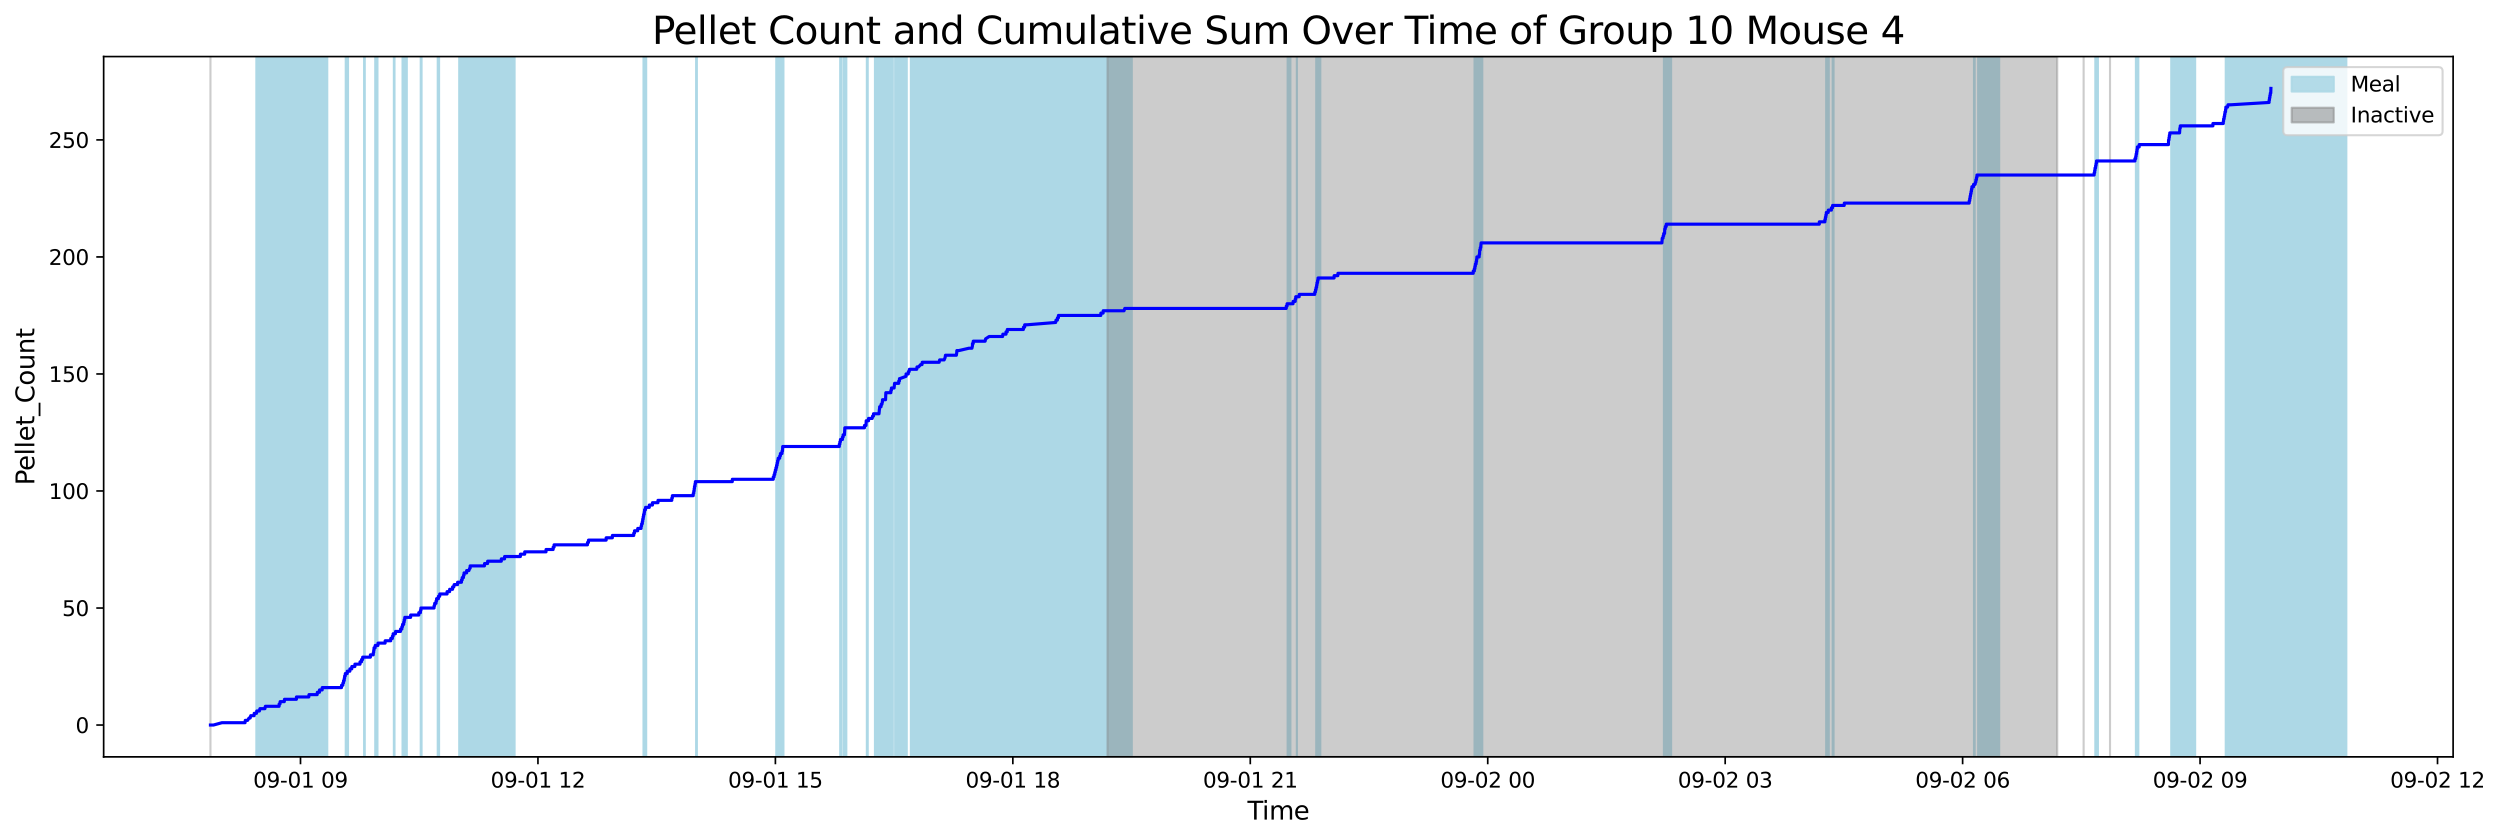 <?xml version="1.0" encoding="utf-8" standalone="no"?>
<!DOCTYPE svg PUBLIC "-//W3C//DTD SVG 1.1//EN"
  "http://www.w3.org/Graphics/SVG/1.1/DTD/svg11.dtd">
<svg xmlns:xlink="http://www.w3.org/1999/xlink" width="1187.507pt" height="399.009pt" viewBox="0 0 1187.507 399.009" xmlns="http://www.w3.org/2000/svg" version="1.1">
 <defs>
  <style type="text/css">*{stroke-linejoin: round; stroke-linecap: butt}</style>
 </defs>
 <g id="figure_1">
  <g id="patch_1">
   <path d="M 0 399.009 
L 1187.507 399.009 
L 1187.507 0 
L 0 0 
z
" style="fill: #ffffff"/>
  </g>
  <g id="axes_1">
   <g id="patch_2">
    <path d="M 49.235 359.517 
L 1165.235 359.517 
L 1165.235 26.877 
L 49.235 26.877 
z
" style="fill: #ffffff"/>
   </g>
   <g id="patch_3">
    <path d="M 142.581 359.517 
L 142.581 26.877 
L 121.847 26.877 
L 121.847 359.517 
z
" clip-path="url(#p98b58c2d63)" style="fill: #add8e6; stroke: #add8e6; stroke-linejoin: miter"/>
   </g>
   <g id="patch_4">
    <path d="M 155.448 359.517 
L 155.448 26.877 
L 121.929 26.877 
L 121.929 359.517 
z
" clip-path="url(#p98b58c2d63)" style="fill: #add8e6; stroke: #add8e6; stroke-linejoin: miter"/>
   </g>
   <g id="patch_5">
    <path d="M 138.164 359.517 
L 138.164 26.877 
L 133.895 26.877 
L 133.895 359.517 
z
" clip-path="url(#p98b58c2d63)" style="fill: #add8e6; stroke: #add8e6; stroke-linejoin: miter"/>
   </g>
   <g id="patch_6">
    <path d="M 154.879 359.517 
L 154.879 26.877 
L 153.739 26.877 
L 153.739 359.517 
z
" clip-path="url(#p98b58c2d63)" style="fill: #add8e6; stroke: #add8e6; stroke-linejoin: miter"/>
   </g>
   <g id="patch_7">
    <path d="M 164.347 359.517 
L 164.347 26.877 
L 164.224 26.877 
L 164.224 359.517 
z
" clip-path="url(#p98b58c2d63)" style="fill: #add8e6; stroke: #add8e6; stroke-linejoin: miter"/>
   </g>
   <g id="patch_8">
    <path d="M 165.016 359.517 
L 165.016 26.877 
L 165.306 26.877 
L 165.306 359.517 
z
" clip-path="url(#p98b58c2d63)" style="fill: #add8e6; stroke: #add8e6; stroke-linejoin: miter"/>
   </g>
   <g id="patch_9">
    <path d="M 172.944 359.517 
L 172.944 26.877 
L 173.262 26.877 
L 173.262 359.517 
z
" clip-path="url(#p98b58c2d63)" style="fill: #add8e6; stroke: #add8e6; stroke-linejoin: miter"/>
   </g>
   <g id="patch_10">
    <path d="M 179.292 359.517 
L 179.292 26.877 
L 178.241 26.877 
L 178.241 359.517 
z
" clip-path="url(#p98b58c2d63)" style="fill: #add8e6; stroke: #add8e6; stroke-linejoin: miter"/>
   </g>
   <g id="patch_11">
    <path d="M 187.084 359.517 
L 187.084 26.877 
L 187.391 26.877 
L 187.391 359.517 
z
" clip-path="url(#p98b58c2d63)" style="fill: #add8e6; stroke: #add8e6; stroke-linejoin: miter"/>
   </g>
   <g id="patch_12">
    <path d="M 192.317 359.517 
L 192.317 26.877 
L 191.203 26.877 
L 191.203 359.517 
z
" clip-path="url(#p98b58c2d63)" style="fill: #add8e6; stroke: #add8e6; stroke-linejoin: miter"/>
   </g>
   <g id="patch_13">
    <path d="M 192.615 359.517 
L 192.615 26.877 
L 193.233 26.877 
L 193.233 359.517 
z
" clip-path="url(#p98b58c2d63)" style="fill: #add8e6; stroke: #add8e6; stroke-linejoin: miter"/>
   </g>
   <g id="patch_14">
    <path d="M 199.848 359.517 
L 199.848 26.877 
L 200.239 26.877 
L 200.239 359.517 
z
" clip-path="url(#p98b58c2d63)" style="fill: #add8e6; stroke: #add8e6; stroke-linejoin: miter"/>
   </g>
   <g id="patch_15">
    <path d="M 208.558 359.517 
L 208.558 26.877 
L 207.925 26.877 
L 207.925 359.517 
z
" clip-path="url(#p98b58c2d63)" style="fill: #add8e6; stroke: #add8e6; stroke-linejoin: miter"/>
   </g>
   <g id="patch_16">
    <path d="M 226.119 359.517 
L 226.119 26.877 
L 218.13 26.877 
L 218.13 359.517 
z
" clip-path="url(#p98b58c2d63)" style="fill: #add8e6; stroke: #add8e6; stroke-linejoin: miter"/>
   </g>
   <g id="patch_17">
    <path d="M 220.119 359.517 
L 220.119 26.877 
L 220.177 26.877 
L 220.177 359.517 
z
" clip-path="url(#p98b58c2d63)" style="fill: #add8e6; stroke: #add8e6; stroke-linejoin: miter"/>
   </g>
   <g id="patch_18">
    <path d="M 221.192 359.517 
L 221.192 26.877 
L 221.006 26.877 
L 221.006 359.517 
z
" clip-path="url(#p98b58c2d63)" style="fill: #add8e6; stroke: #add8e6; stroke-linejoin: miter"/>
   </g>
   <g id="patch_19">
    <path d="M 244.429 359.517 
L 244.429 26.877 
L 223.974 26.877 
L 223.974 359.517 
z
" clip-path="url(#p98b58c2d63)" style="fill: #add8e6; stroke: #add8e6; stroke-linejoin: miter"/>
   </g>
   <g id="patch_20">
    <path d="M 305.664 359.517 
L 305.664 26.877 
L 306.936 26.877 
L 306.936 359.517 
z
" clip-path="url(#p98b58c2d63)" style="fill: #add8e6; stroke: #add8e6; stroke-linejoin: miter"/>
   </g>
   <g id="patch_21">
    <path d="M 331.012 359.517 
L 331.012 26.877 
L 330.655 26.877 
L 330.655 359.517 
z
" clip-path="url(#p98b58c2d63)" style="fill: #add8e6; stroke: #add8e6; stroke-linejoin: miter"/>
   </g>
   <g id="patch_22">
    <path d="M 368.735 359.517 
L 368.735 26.877 
L 370.285 26.877 
L 370.285 359.517 
z
" clip-path="url(#p98b58c2d63)" style="fill: #add8e6; stroke: #add8e6; stroke-linejoin: miter"/>
   </g>
   <g id="patch_23">
    <path d="M 371.797 359.517 
L 371.797 26.877 
L 371.006 26.877 
L 371.006 359.517 
z
" clip-path="url(#p98b58c2d63)" style="fill: #add8e6; stroke: #add8e6; stroke-linejoin: miter"/>
   </g>
   <g id="patch_24">
    <path d="M 371.839 359.517 
L 371.839 26.877 
L 372.135 26.877 
L 372.135 359.517 
z
" clip-path="url(#p98b58c2d63)" style="fill: #add8e6; stroke: #add8e6; stroke-linejoin: miter"/>
   </g>
   <g id="patch_25">
    <path d="M 399.102 359.517 
L 399.102 26.877 
L 399.72 26.877 
L 399.72 359.517 
z
" clip-path="url(#p98b58c2d63)" style="fill: #add8e6; stroke: #add8e6; stroke-linejoin: miter"/>
   </g>
   <g id="patch_26">
    <path d="M 402.001 359.517 
L 402.001 26.877 
L 400.763 26.877 
L 400.763 359.517 
z
" clip-path="url(#p98b58c2d63)" style="fill: #add8e6; stroke: #add8e6; stroke-linejoin: miter"/>
   </g>
   <g id="patch_27">
    <path d="M 401.755 359.517 
L 401.755 26.877 
L 401.629 26.877 
L 401.629 359.517 
z
" clip-path="url(#p98b58c2d63)" style="fill: #add8e6; stroke: #add8e6; stroke-linejoin: miter"/>
   </g>
   <g id="patch_28">
    <path d="M 412.173 359.517 
L 412.173 26.877 
L 411.755 26.877 
L 411.755 359.517 
z
" clip-path="url(#p98b58c2d63)" style="fill: #add8e6; stroke: #add8e6; stroke-linejoin: miter"/>
   </g>
   <g id="patch_29">
    <path d="M 424.078 359.517 
L 424.078 26.877 
L 415.605 26.877 
L 415.605 359.517 
z
" clip-path="url(#p98b58c2d63)" style="fill: #add8e6; stroke: #add8e6; stroke-linejoin: miter"/>
   </g>
   <g id="patch_30">
    <path d="M 423.009 359.517 
L 423.009 26.877 
L 419.402 26.877 
L 419.402 359.517 
z
" clip-path="url(#p98b58c2d63)" style="fill: #add8e6; stroke: #add8e6; stroke-linejoin: miter"/>
   </g>
   <g id="patch_31">
    <path d="M 422.426 359.517 
L 422.426 26.877 
L 421.311 26.877 
L 421.311 359.517 
z
" clip-path="url(#p98b58c2d63)" style="fill: #add8e6; stroke: #add8e6; stroke-linejoin: miter"/>
   </g>
   <g id="patch_32">
    <path d="M 422.234 359.517 
L 422.234 26.877 
L 421.927 26.877 
L 421.927 359.517 
z
" clip-path="url(#p98b58c2d63)" style="fill: #add8e6; stroke: #add8e6; stroke-linejoin: miter"/>
   </g>
   <g id="patch_33">
    <path d="M 427.55 359.517 
L 427.55 26.877 
L 425.279 26.877 
L 425.279 359.517 
z
" clip-path="url(#p98b58c2d63)" style="fill: #add8e6; stroke: #add8e6; stroke-linejoin: miter"/>
   </g>
   <g id="patch_34">
    <path d="M 430.71 359.517 
L 430.71 26.877 
L 425.346 26.877 
L 425.346 359.517 
z
" clip-path="url(#p98b58c2d63)" style="fill: #add8e6; stroke: #add8e6; stroke-linejoin: miter"/>
   </g>
   <g id="patch_35">
    <path d="M 429.492 359.517 
L 429.492 26.877 
L 427.863 26.877 
L 427.863 359.517 
z
" clip-path="url(#p98b58c2d63)" style="fill: #add8e6; stroke: #add8e6; stroke-linejoin: miter"/>
   </g>
   <g id="patch_36">
    <path d="M 467.274 359.517 
L 467.274 26.877 
L 432.669 26.877 
L 432.669 359.517 
z
" clip-path="url(#p98b58c2d63)" style="fill: #add8e6; stroke: #add8e6; stroke-linejoin: miter"/>
   </g>
   <g id="patch_37">
    <path d="M 474.459 359.517 
L 474.459 26.877 
L 443.86 26.877 
L 443.86 359.517 
z
" clip-path="url(#p98b58c2d63)" style="fill: #add8e6; stroke: #add8e6; stroke-linejoin: miter"/>
   </g>
   <g id="patch_38">
    <path d="M 486.051 359.517 
L 486.051 26.877 
L 457.631 26.877 
L 457.631 359.517 
z
" clip-path="url(#p98b58c2d63)" style="fill: #add8e6; stroke: #add8e6; stroke-linejoin: miter"/>
   </g>
   <g id="patch_39">
    <path d="M 499.011 359.517 
L 499.011 26.877 
L 462.309 26.877 
L 462.309 359.517 
z
" clip-path="url(#p98b58c2d63)" style="fill: #add8e6; stroke: #add8e6; stroke-linejoin: miter"/>
   </g>
   <g id="patch_40">
    <path d="M 507.011 359.517 
L 507.011 26.877 
L 478.208 26.877 
L 478.208 359.517 
z
" clip-path="url(#p98b58c2d63)" style="fill: #add8e6; stroke: #add8e6; stroke-linejoin: miter"/>
   </g>
   <g id="patch_41">
    <path d="M 487.302 359.517 
L 487.302 26.877 
L 487.494 26.877 
L 487.494 359.517 
z
" clip-path="url(#p98b58c2d63)" style="fill: #add8e6; stroke: #add8e6; stroke-linejoin: miter"/>
   </g>
   <g id="patch_42">
    <path d="M 537.599 359.517 
L 537.599 26.877 
L 503.028 26.877 
L 503.028 359.517 
z
" clip-path="url(#p98b58c2d63)" style="fill: #add8e6; stroke: #add8e6; stroke-linejoin: miter"/>
   </g>
   <g id="patch_43">
    <path d="M 612.939 359.517 
L 612.939 26.877 
L 611.634 26.877 
L 611.634 359.517 
z
" clip-path="url(#p98b58c2d63)" style="fill: #add8e6; stroke: #add8e6; stroke-linejoin: miter"/>
   </g>
   <g id="patch_44">
    <path d="M 616.009 359.517 
L 616.009 26.877 
L 616.018 26.877 
L 616.018 359.517 
z
" clip-path="url(#p98b58c2d63)" style="fill: #add8e6; stroke: #add8e6; stroke-linejoin: miter"/>
   </g>
   <g id="patch_45">
    <path d="M 625.853 359.517 
L 625.853 26.877 
L 625.218 26.877 
L 625.218 359.517 
z
" clip-path="url(#p98b58c2d63)" style="fill: #add8e6; stroke: #add8e6; stroke-linejoin: miter"/>
   </g>
   <g id="patch_46">
    <path d="M 627.148 359.517 
L 627.148 26.877 
L 626.457 26.877 
L 626.457 359.517 
z
" clip-path="url(#p98b58c2d63)" style="fill: #add8e6; stroke: #add8e6; stroke-linejoin: miter"/>
   </g>
   <g id="patch_47">
    <path d="M 700.412 359.517 
L 700.412 26.877 
L 702.135 26.877 
L 702.135 359.517 
z
" clip-path="url(#p98b58c2d63)" style="fill: #add8e6; stroke: #add8e6; stroke-linejoin: miter"/>
   </g>
   <g id="patch_48">
    <path d="M 703.033 359.517 
L 703.033 26.877 
L 704.086 26.877 
L 704.086 359.517 
z
" clip-path="url(#p98b58c2d63)" style="fill: #add8e6; stroke: #add8e6; stroke-linejoin: miter"/>
   </g>
   <g id="patch_49">
    <path d="M 792.04 359.517 
L 792.04 26.877 
L 790.367 26.877 
L 790.367 359.517 
z
" clip-path="url(#p98b58c2d63)" style="fill: #add8e6; stroke: #add8e6; stroke-linejoin: miter"/>
   </g>
   <g id="patch_50">
    <path d="M 793.241 359.517 
L 793.241 26.877 
L 790.732 26.877 
L 790.732 359.517 
z
" clip-path="url(#p98b58c2d63)" style="fill: #add8e6; stroke: #add8e6; stroke-linejoin: miter"/>
   </g>
   <g id="patch_51">
    <path d="M 793.782 359.517 
L 793.782 26.877 
L 791.373 26.877 
L 791.373 359.517 
z
" clip-path="url(#p98b58c2d63)" style="fill: #add8e6; stroke: #add8e6; stroke-linejoin: miter"/>
   </g>
   <g id="patch_52">
    <path d="M 792.416 359.517 
L 792.416 26.877 
L 792.121 26.877 
L 792.121 359.517 
z
" clip-path="url(#p98b58c2d63)" style="fill: #add8e6; stroke: #add8e6; stroke-linejoin: miter"/>
   </g>
   <g id="patch_53">
    <path d="M 867.442 359.517 
L 867.442 26.877 
L 867.774 26.877 
L 867.774 359.517 
z
" clip-path="url(#p98b58c2d63)" style="fill: #add8e6; stroke: #add8e6; stroke-linejoin: miter"/>
   </g>
   <g id="patch_54">
    <path d="M 868.666 359.517 
L 868.666 26.877 
L 867.933 26.877 
L 867.933 359.517 
z
" clip-path="url(#p98b58c2d63)" style="fill: #add8e6; stroke: #add8e6; stroke-linejoin: miter"/>
   </g>
   <g id="patch_55">
    <path d="M 870.534 359.517 
L 870.534 26.877 
L 870.947 26.877 
L 870.947 359.517 
z
" clip-path="url(#p98b58c2d63)" style="fill: #add8e6; stroke: #add8e6; stroke-linejoin: miter"/>
   </g>
   <g id="patch_56">
    <path d="M 937.976 359.517 
L 937.976 26.877 
L 937.65 26.877 
L 937.65 359.517 
z
" clip-path="url(#p98b58c2d63)" style="fill: #add8e6; stroke: #add8e6; stroke-linejoin: miter"/>
   </g>
   <g id="patch_57">
    <path d="M 949.612 359.517 
L 949.612 26.877 
L 939.631 26.877 
L 939.631 359.517 
z
" clip-path="url(#p98b58c2d63)" style="fill: #add8e6; stroke: #add8e6; stroke-linejoin: miter"/>
   </g>
   <g id="patch_58">
    <path d="M 995.287 359.517 
L 995.287 26.877 
L 995.707 26.877 
L 995.707 359.517 
z
" clip-path="url(#p98b58c2d63)" style="fill: #add8e6; stroke: #add8e6; stroke-linejoin: miter"/>
   </g>
   <g id="patch_59">
    <path d="M 996.513 359.517 
L 996.513 26.877 
L 996.26 26.877 
L 996.26 359.517 
z
" clip-path="url(#p98b58c2d63)" style="fill: #add8e6; stroke: #add8e6; stroke-linejoin: miter"/>
   </g>
   <g id="patch_60">
    <path d="M 1014.563 359.517 
L 1014.563 26.877 
L 1015.712 26.877 
L 1015.712 359.517 
z
" clip-path="url(#p98b58c2d63)" style="fill: #add8e6; stroke: #add8e6; stroke-linejoin: miter"/>
   </g>
   <g id="patch_61">
    <path d="M 1042.7 359.517 
L 1042.7 26.877 
L 1031.348 26.877 
L 1031.348 359.517 
z
" clip-path="url(#p98b58c2d63)" style="fill: #add8e6; stroke: #add8e6; stroke-linejoin: miter"/>
   </g>
   <g id="patch_62">
    <path d="M 1037.06 359.517 
L 1037.06 26.877 
L 1035.985 26.877 
L 1035.985 359.517 
z
" clip-path="url(#p98b58c2d63)" style="fill: #add8e6; stroke: #add8e6; stroke-linejoin: miter"/>
   </g>
   <g id="patch_63">
    <path d="M 1093.245 359.517 
L 1093.245 26.877 
L 1057.237 26.877 
L 1057.237 359.517 
z
" clip-path="url(#p98b58c2d63)" style="fill: #add8e6; stroke: #add8e6; stroke-linejoin: miter"/>
   </g>
   <g id="patch_64">
    <path d="M 1058.066 359.517 
L 1058.066 26.877 
L 1057.644 26.877 
L 1057.644 359.517 
z
" clip-path="url(#p98b58c2d63)" style="fill: #add8e6; stroke: #add8e6; stroke-linejoin: miter"/>
   </g>
   <g id="patch_65">
    <path d="M 1114.508 359.517 
L 1114.508 26.877 
L 1079.652 26.877 
L 1079.652 359.517 
z
" clip-path="url(#p98b58c2d63)" style="fill: #add8e6; stroke: #add8e6; stroke-linejoin: miter"/>
   </g>
   <g id="patch_66">
    <path d="M 99.962 26.877 
L 99.962 26.877 
L 99.962 359.517 
" clip-path="url(#p98b58c2d63)" style="fill: #808080; opacity: 0.4; stroke: #808080; stroke-linejoin: miter"/>
   </g>
   <g id="patch_67">
    <path d="M 526.049 359.517 
L 526.049 26.877 
L 977.199 26.877 
L 977.199 359.517 
z
" clip-path="url(#p98b58c2d63)" style="fill: #808080; opacity: 0.4; stroke: #808080; stroke-linejoin: miter"/>
   </g>
   <g id="patch_68">
    <path d="M 989.731 26.877 
L 989.731 26.877 
L 989.731 359.517 
" clip-path="url(#p98b58c2d63)" style="fill: #808080; opacity: 0.4; stroke: #808080; stroke-linejoin: miter"/>
   </g>
   <g id="patch_69">
    <path d="M 1002.263 26.877 
L 1002.263 26.877 
L 1002.263 359.517 
" clip-path="url(#p98b58c2d63)" style="fill: #808080; opacity: 0.4; stroke: #808080; stroke-linejoin: miter"/>
   </g>
   <g id="matplotlib.axis_1">
    <g id="xtick_1">
     <g id="line2d_1">
      <defs>
       <path id="m0fefca9e40" d="M 0 0 
L 0 3.5 
" style="stroke: #000000; stroke-width: 0.8"/>
      </defs>
      <g>
       <use xlink:href="#m0fefca9e40" x="142.738" y="359.517" style="stroke: #000000; stroke-width: 0.8"/>
      </g>
     </g>
     <g id="text_1">
      <!-- 09-01 09 -->
      <g transform="translate(120.258 374.116) scale(0.1 -0.1)">
       <defs>
        <path id="DejaVuSans-30" d="M 2034 4250 
Q 1547 4250 1301 3770 
Q 1056 3291 1056 2328 
Q 1056 1369 1301 889 
Q 1547 409 2034 409 
Q 2525 409 2770 889 
Q 3016 1369 3016 2328 
Q 3016 3291 2770 3770 
Q 2525 4250 2034 4250 
z
M 2034 4750 
Q 2819 4750 3233 4129 
Q 3647 3509 3647 2328 
Q 3647 1150 3233 529 
Q 2819 -91 2034 -91 
Q 1250 -91 836 529 
Q 422 1150 422 2328 
Q 422 3509 836 4129 
Q 1250 4750 2034 4750 
z
" transform="scale(0.016)"/>
        <path id="DejaVuSans-39" d="M 703 97 
L 703 672 
Q 941 559 1184 500 
Q 1428 441 1663 441 
Q 2288 441 2617 861 
Q 2947 1281 2994 2138 
Q 2813 1869 2534 1725 
Q 2256 1581 1919 1581 
Q 1219 1581 811 2004 
Q 403 2428 403 3163 
Q 403 3881 828 4315 
Q 1253 4750 1959 4750 
Q 2769 4750 3195 4129 
Q 3622 3509 3622 2328 
Q 3622 1225 3098 567 
Q 2575 -91 1691 -91 
Q 1453 -91 1209 -44 
Q 966 3 703 97 
z
M 1959 2075 
Q 2384 2075 2632 2365 
Q 2881 2656 2881 3163 
Q 2881 3666 2632 3958 
Q 2384 4250 1959 4250 
Q 1534 4250 1286 3958 
Q 1038 3666 1038 3163 
Q 1038 2656 1286 2365 
Q 1534 2075 1959 2075 
z
" transform="scale(0.016)"/>
        <path id="DejaVuSans-2d" d="M 313 2009 
L 1997 2009 
L 1997 1497 
L 313 1497 
L 313 2009 
z
" transform="scale(0.016)"/>
        <path id="DejaVuSans-31" d="M 794 531 
L 1825 531 
L 1825 4091 
L 703 3866 
L 703 4441 
L 1819 4666 
L 2450 4666 
L 2450 531 
L 3481 531 
L 3481 0 
L 794 0 
L 794 531 
z
" transform="scale(0.016)"/>
        <path id="DejaVuSans-20" transform="scale(0.016)"/>
       </defs>
       <use xlink:href="#DejaVuSans-30"/>
       <use xlink:href="#DejaVuSans-39" x="63.623"/>
       <use xlink:href="#DejaVuSans-2d" x="127.246"/>
       <use xlink:href="#DejaVuSans-30" x="163.33"/>
       <use xlink:href="#DejaVuSans-31" x="226.953"/>
       <use xlink:href="#DejaVuSans-20" x="290.576"/>
       <use xlink:href="#DejaVuSans-30" x="322.363"/>
       <use xlink:href="#DejaVuSans-39" x="385.986"/>
      </g>
     </g>
    </g>
    <g id="xtick_2">
     <g id="line2d_2">
      <g>
       <use xlink:href="#m0fefca9e40" x="255.526" y="359.517" style="stroke: #000000; stroke-width: 0.8"/>
      </g>
     </g>
     <g id="text_2">
      <!-- 09-01 12 -->
      <g transform="translate(233.045 374.116) scale(0.1 -0.1)">
       <defs>
        <path id="DejaVuSans-32" d="M 1228 531 
L 3431 531 
L 3431 0 
L 469 0 
L 469 531 
Q 828 903 1448 1529 
Q 2069 2156 2228 2338 
Q 2531 2678 2651 2914 
Q 2772 3150 2772 3378 
Q 2772 3750 2511 3984 
Q 2250 4219 1831 4219 
Q 1534 4219 1204 4116 
Q 875 4013 500 3803 
L 500 4441 
Q 881 4594 1212 4672 
Q 1544 4750 1819 4750 
Q 2544 4750 2975 4387 
Q 3406 4025 3406 3419 
Q 3406 3131 3298 2873 
Q 3191 2616 2906 2266 
Q 2828 2175 2409 1742 
Q 1991 1309 1228 531 
z
" transform="scale(0.016)"/>
       </defs>
       <use xlink:href="#DejaVuSans-30"/>
       <use xlink:href="#DejaVuSans-39" x="63.623"/>
       <use xlink:href="#DejaVuSans-2d" x="127.246"/>
       <use xlink:href="#DejaVuSans-30" x="163.33"/>
       <use xlink:href="#DejaVuSans-31" x="226.953"/>
       <use xlink:href="#DejaVuSans-20" x="290.576"/>
       <use xlink:href="#DejaVuSans-31" x="322.363"/>
       <use xlink:href="#DejaVuSans-32" x="385.986"/>
      </g>
     </g>
    </g>
    <g id="xtick_3">
     <g id="line2d_3">
      <g>
       <use xlink:href="#m0fefca9e40" x="368.313" y="359.517" style="stroke: #000000; stroke-width: 0.8"/>
      </g>
     </g>
     <g id="text_3">
      <!-- 09-01 15 -->
      <g transform="translate(345.833 374.116) scale(0.1 -0.1)">
       <defs>
        <path id="DejaVuSans-35" d="M 691 4666 
L 3169 4666 
L 3169 4134 
L 1269 4134 
L 1269 2991 
Q 1406 3038 1543 3061 
Q 1681 3084 1819 3084 
Q 2600 3084 3056 2656 
Q 3513 2228 3513 1497 
Q 3513 744 3044 326 
Q 2575 -91 1722 -91 
Q 1428 -91 1123 -41 
Q 819 9 494 109 
L 494 744 
Q 775 591 1075 516 
Q 1375 441 1709 441 
Q 2250 441 2565 725 
Q 2881 1009 2881 1497 
Q 2881 1984 2565 2268 
Q 2250 2553 1709 2553 
Q 1456 2553 1204 2497 
Q 953 2441 691 2322 
L 691 4666 
z
" transform="scale(0.016)"/>
       </defs>
       <use xlink:href="#DejaVuSans-30"/>
       <use xlink:href="#DejaVuSans-39" x="63.623"/>
       <use xlink:href="#DejaVuSans-2d" x="127.246"/>
       <use xlink:href="#DejaVuSans-30" x="163.33"/>
       <use xlink:href="#DejaVuSans-31" x="226.953"/>
       <use xlink:href="#DejaVuSans-20" x="290.576"/>
       <use xlink:href="#DejaVuSans-31" x="322.363"/>
       <use xlink:href="#DejaVuSans-35" x="385.986"/>
      </g>
     </g>
    </g>
    <g id="xtick_4">
     <g id="line2d_4">
      <g>
       <use xlink:href="#m0fefca9e40" x="481.101" y="359.517" style="stroke: #000000; stroke-width: 0.8"/>
      </g>
     </g>
     <g id="text_4">
      <!-- 09-01 18 -->
      <g transform="translate(458.62 374.116) scale(0.1 -0.1)">
       <defs>
        <path id="DejaVuSans-38" d="M 2034 2216 
Q 1584 2216 1326 1975 
Q 1069 1734 1069 1313 
Q 1069 891 1326 650 
Q 1584 409 2034 409 
Q 2484 409 2743 651 
Q 3003 894 3003 1313 
Q 3003 1734 2745 1975 
Q 2488 2216 2034 2216 
z
M 1403 2484 
Q 997 2584 770 2862 
Q 544 3141 544 3541 
Q 544 4100 942 4425 
Q 1341 4750 2034 4750 
Q 2731 4750 3128 4425 
Q 3525 4100 3525 3541 
Q 3525 3141 3298 2862 
Q 3072 2584 2669 2484 
Q 3125 2378 3379 2068 
Q 3634 1759 3634 1313 
Q 3634 634 3220 271 
Q 2806 -91 2034 -91 
Q 1263 -91 848 271 
Q 434 634 434 1313 
Q 434 1759 690 2068 
Q 947 2378 1403 2484 
z
M 1172 3481 
Q 1172 3119 1398 2916 
Q 1625 2713 2034 2713 
Q 2441 2713 2670 2916 
Q 2900 3119 2900 3481 
Q 2900 3844 2670 4047 
Q 2441 4250 2034 4250 
Q 1625 4250 1398 4047 
Q 1172 3844 1172 3481 
z
" transform="scale(0.016)"/>
       </defs>
       <use xlink:href="#DejaVuSans-30"/>
       <use xlink:href="#DejaVuSans-39" x="63.623"/>
       <use xlink:href="#DejaVuSans-2d" x="127.246"/>
       <use xlink:href="#DejaVuSans-30" x="163.33"/>
       <use xlink:href="#DejaVuSans-31" x="226.953"/>
       <use xlink:href="#DejaVuSans-20" x="290.576"/>
       <use xlink:href="#DejaVuSans-31" x="322.363"/>
       <use xlink:href="#DejaVuSans-38" x="385.986"/>
      </g>
     </g>
    </g>
    <g id="xtick_5">
     <g id="line2d_5">
      <g>
       <use xlink:href="#m0fefca9e40" x="593.888" y="359.517" style="stroke: #000000; stroke-width: 0.8"/>
      </g>
     </g>
     <g id="text_5">
      <!-- 09-01 21 -->
      <g transform="translate(571.408 374.116) scale(0.1 -0.1)">
       <use xlink:href="#DejaVuSans-30"/>
       <use xlink:href="#DejaVuSans-39" x="63.623"/>
       <use xlink:href="#DejaVuSans-2d" x="127.246"/>
       <use xlink:href="#DejaVuSans-30" x="163.33"/>
       <use xlink:href="#DejaVuSans-31" x="226.953"/>
       <use xlink:href="#DejaVuSans-20" x="290.576"/>
       <use xlink:href="#DejaVuSans-32" x="322.363"/>
       <use xlink:href="#DejaVuSans-31" x="385.986"/>
      </g>
     </g>
    </g>
    <g id="xtick_6">
     <g id="line2d_6">
      <g>
       <use xlink:href="#m0fefca9e40" x="706.676" y="359.517" style="stroke: #000000; stroke-width: 0.8"/>
      </g>
     </g>
     <g id="text_6">
      <!-- 09-02 00 -->
      <g transform="translate(684.196 374.116) scale(0.1 -0.1)">
       <use xlink:href="#DejaVuSans-30"/>
       <use xlink:href="#DejaVuSans-39" x="63.623"/>
       <use xlink:href="#DejaVuSans-2d" x="127.246"/>
       <use xlink:href="#DejaVuSans-30" x="163.33"/>
       <use xlink:href="#DejaVuSans-32" x="226.953"/>
       <use xlink:href="#DejaVuSans-20" x="290.576"/>
       <use xlink:href="#DejaVuSans-30" x="322.363"/>
       <use xlink:href="#DejaVuSans-30" x="385.986"/>
      </g>
     </g>
    </g>
    <g id="xtick_7">
     <g id="line2d_7">
      <g>
       <use xlink:href="#m0fefca9e40" x="819.464" y="359.517" style="stroke: #000000; stroke-width: 0.8"/>
      </g>
     </g>
     <g id="text_7">
      <!-- 09-02 03 -->
      <g transform="translate(796.983 374.116) scale(0.1 -0.1)">
       <defs>
        <path id="DejaVuSans-33" d="M 2597 2516 
Q 3050 2419 3304 2112 
Q 3559 1806 3559 1356 
Q 3559 666 3084 287 
Q 2609 -91 1734 -91 
Q 1441 -91 1130 -33 
Q 819 25 488 141 
L 488 750 
Q 750 597 1062 519 
Q 1375 441 1716 441 
Q 2309 441 2620 675 
Q 2931 909 2931 1356 
Q 2931 1769 2642 2001 
Q 2353 2234 1838 2234 
L 1294 2234 
L 1294 2753 
L 1863 2753 
Q 2328 2753 2575 2939 
Q 2822 3125 2822 3475 
Q 2822 3834 2567 4026 
Q 2313 4219 1838 4219 
Q 1578 4219 1281 4162 
Q 984 4106 628 3988 
L 628 4550 
Q 988 4650 1302 4700 
Q 1616 4750 1894 4750 
Q 2613 4750 3031 4423 
Q 3450 4097 3450 3541 
Q 3450 3153 3228 2886 
Q 3006 2619 2597 2516 
z
" transform="scale(0.016)"/>
       </defs>
       <use xlink:href="#DejaVuSans-30"/>
       <use xlink:href="#DejaVuSans-39" x="63.623"/>
       <use xlink:href="#DejaVuSans-2d" x="127.246"/>
       <use xlink:href="#DejaVuSans-30" x="163.33"/>
       <use xlink:href="#DejaVuSans-32" x="226.953"/>
       <use xlink:href="#DejaVuSans-20" x="290.576"/>
       <use xlink:href="#DejaVuSans-30" x="322.363"/>
       <use xlink:href="#DejaVuSans-33" x="385.986"/>
      </g>
     </g>
    </g>
    <g id="xtick_8">
     <g id="line2d_8">
      <g>
       <use xlink:href="#m0fefca9e40" x="932.251" y="359.517" style="stroke: #000000; stroke-width: 0.8"/>
      </g>
     </g>
     <g id="text_8">
      <!-- 09-02 06 -->
      <g transform="translate(909.771 374.116) scale(0.1 -0.1)">
       <defs>
        <path id="DejaVuSans-36" d="M 2113 2584 
Q 1688 2584 1439 2293 
Q 1191 2003 1191 1497 
Q 1191 994 1439 701 
Q 1688 409 2113 409 
Q 2538 409 2786 701 
Q 3034 994 3034 1497 
Q 3034 2003 2786 2293 
Q 2538 2584 2113 2584 
z
M 3366 4563 
L 3366 3988 
Q 3128 4100 2886 4159 
Q 2644 4219 2406 4219 
Q 1781 4219 1451 3797 
Q 1122 3375 1075 2522 
Q 1259 2794 1537 2939 
Q 1816 3084 2150 3084 
Q 2853 3084 3261 2657 
Q 3669 2231 3669 1497 
Q 3669 778 3244 343 
Q 2819 -91 2113 -91 
Q 1303 -91 875 529 
Q 447 1150 447 2328 
Q 447 3434 972 4092 
Q 1497 4750 2381 4750 
Q 2619 4750 2861 4703 
Q 3103 4656 3366 4563 
z
" transform="scale(0.016)"/>
       </defs>
       <use xlink:href="#DejaVuSans-30"/>
       <use xlink:href="#DejaVuSans-39" x="63.623"/>
       <use xlink:href="#DejaVuSans-2d" x="127.246"/>
       <use xlink:href="#DejaVuSans-30" x="163.33"/>
       <use xlink:href="#DejaVuSans-32" x="226.953"/>
       <use xlink:href="#DejaVuSans-20" x="290.576"/>
       <use xlink:href="#DejaVuSans-30" x="322.363"/>
       <use xlink:href="#DejaVuSans-36" x="385.986"/>
      </g>
     </g>
    </g>
    <g id="xtick_9">
     <g id="line2d_9">
      <g>
       <use xlink:href="#m0fefca9e40" x="1045.039" y="359.517" style="stroke: #000000; stroke-width: 0.8"/>
      </g>
     </g>
     <g id="text_9">
      <!-- 09-02 09 -->
      <g transform="translate(1022.558 374.116) scale(0.1 -0.1)">
       <use xlink:href="#DejaVuSans-30"/>
       <use xlink:href="#DejaVuSans-39" x="63.623"/>
       <use xlink:href="#DejaVuSans-2d" x="127.246"/>
       <use xlink:href="#DejaVuSans-30" x="163.33"/>
       <use xlink:href="#DejaVuSans-32" x="226.953"/>
       <use xlink:href="#DejaVuSans-20" x="290.576"/>
       <use xlink:href="#DejaVuSans-30" x="322.363"/>
       <use xlink:href="#DejaVuSans-39" x="385.986"/>
      </g>
     </g>
    </g>
    <g id="xtick_10">
     <g id="line2d_10">
      <g>
       <use xlink:href="#m0fefca9e40" x="1157.827" y="359.517" style="stroke: #000000; stroke-width: 0.8"/>
      </g>
     </g>
     <g id="text_10">
      <!-- 09-02 12 -->
      <g transform="translate(1135.346 374.116) scale(0.1 -0.1)">
       <use xlink:href="#DejaVuSans-30"/>
       <use xlink:href="#DejaVuSans-39" x="63.623"/>
       <use xlink:href="#DejaVuSans-2d" x="127.246"/>
       <use xlink:href="#DejaVuSans-30" x="163.33"/>
       <use xlink:href="#DejaVuSans-32" x="226.953"/>
       <use xlink:href="#DejaVuSans-20" x="290.576"/>
       <use xlink:href="#DejaVuSans-31" x="322.363"/>
       <use xlink:href="#DejaVuSans-32" x="385.986"/>
      </g>
     </g>
    </g>
    <g id="text_11">
     <!-- Time -->
     <g transform="translate(592.555 389.313) scale(0.12 -0.12)">
      <defs>
       <path id="DejaVuSans-54" d="M -19 4666 
L 3928 4666 
L 3928 4134 
L 2272 4134 
L 2272 0 
L 1638 0 
L 1638 4134 
L -19 4134 
L -19 4666 
z
" transform="scale(0.016)"/>
       <path id="DejaVuSans-69" d="M 603 3500 
L 1178 3500 
L 1178 0 
L 603 0 
L 603 3500 
z
M 603 4863 
L 1178 4863 
L 1178 4134 
L 603 4134 
L 603 4863 
z
" transform="scale(0.016)"/>
       <path id="DejaVuSans-6d" d="M 3328 2828 
Q 3544 3216 3844 3400 
Q 4144 3584 4550 3584 
Q 5097 3584 5394 3201 
Q 5691 2819 5691 2113 
L 5691 0 
L 5113 0 
L 5113 2094 
Q 5113 2597 4934 2840 
Q 4756 3084 4391 3084 
Q 3944 3084 3684 2787 
Q 3425 2491 3425 1978 
L 3425 0 
L 2847 0 
L 2847 2094 
Q 2847 2600 2669 2842 
Q 2491 3084 2119 3084 
Q 1678 3084 1418 2786 
Q 1159 2488 1159 1978 
L 1159 0 
L 581 0 
L 581 3500 
L 1159 3500 
L 1159 2956 
Q 1356 3278 1631 3431 
Q 1906 3584 2284 3584 
Q 2666 3584 2933 3390 
Q 3200 3197 3328 2828 
z
" transform="scale(0.016)"/>
       <path id="DejaVuSans-65" d="M 3597 1894 
L 3597 1613 
L 953 1613 
Q 991 1019 1311 708 
Q 1631 397 2203 397 
Q 2534 397 2845 478 
Q 3156 559 3463 722 
L 3463 178 
Q 3153 47 2828 -22 
Q 2503 -91 2169 -91 
Q 1331 -91 842 396 
Q 353 884 353 1716 
Q 353 2575 817 3079 
Q 1281 3584 2069 3584 
Q 2775 3584 3186 3129 
Q 3597 2675 3597 1894 
z
M 3022 2063 
Q 3016 2534 2758 2815 
Q 2500 3097 2075 3097 
Q 1594 3097 1305 2825 
Q 1016 2553 972 2059 
L 3022 2063 
z
" transform="scale(0.016)"/>
      </defs>
      <use xlink:href="#DejaVuSans-54"/>
      <use xlink:href="#DejaVuSans-69" x="57.959"/>
      <use xlink:href="#DejaVuSans-6d" x="85.742"/>
      <use xlink:href="#DejaVuSans-65" x="183.154"/>
     </g>
    </g>
   </g>
   <g id="matplotlib.axis_2">
    <g id="ytick_1">
     <g id="line2d_11">
      <defs>
       <path id="m4ce8e90ce3" d="M 0 0 
L -3.5 0 
" style="stroke: #000000; stroke-width: 0.8"/>
      </defs>
      <g>
       <use xlink:href="#m4ce8e90ce3" x="49.235" y="344.397" style="stroke: #000000; stroke-width: 0.8"/>
      </g>
     </g>
     <g id="text_12">
      <!-- 0 -->
      <g transform="translate(35.873 348.196) scale(0.1 -0.1)">
       <use xlink:href="#DejaVuSans-30"/>
      </g>
     </g>
    </g>
    <g id="ytick_2">
     <g id="line2d_12">
      <g>
       <use xlink:href="#m4ce8e90ce3" x="49.235" y="288.809" style="stroke: #000000; stroke-width: 0.8"/>
      </g>
     </g>
     <g id="text_13">
      <!-- 50 -->
      <g transform="translate(29.51 292.608) scale(0.1 -0.1)">
       <use xlink:href="#DejaVuSans-35"/>
       <use xlink:href="#DejaVuSans-30" x="63.623"/>
      </g>
     </g>
    </g>
    <g id="ytick_3">
     <g id="line2d_13">
      <g>
       <use xlink:href="#m4ce8e90ce3" x="49.235" y="233.221" style="stroke: #000000; stroke-width: 0.8"/>
      </g>
     </g>
     <g id="text_14">
      <!-- 100 -->
      <g transform="translate(23.148 237.02) scale(0.1 -0.1)">
       <use xlink:href="#DejaVuSans-31"/>
       <use xlink:href="#DejaVuSans-30" x="63.623"/>
       <use xlink:href="#DejaVuSans-30" x="127.246"/>
      </g>
     </g>
    </g>
    <g id="ytick_4">
     <g id="line2d_14">
      <g>
       <use xlink:href="#m4ce8e90ce3" x="49.235" y="177.632" style="stroke: #000000; stroke-width: 0.8"/>
      </g>
     </g>
     <g id="text_15">
      <!-- 150 -->
      <g transform="translate(23.148 181.432) scale(0.1 -0.1)">
       <use xlink:href="#DejaVuSans-31"/>
       <use xlink:href="#DejaVuSans-35" x="63.623"/>
       <use xlink:href="#DejaVuSans-30" x="127.246"/>
      </g>
     </g>
    </g>
    <g id="ytick_5">
     <g id="line2d_15">
      <g>
       <use xlink:href="#m4ce8e90ce3" x="49.235" y="122.044" style="stroke: #000000; stroke-width: 0.8"/>
      </g>
     </g>
     <g id="text_16">
      <!-- 200 -->
      <g transform="translate(23.148 125.843) scale(0.1 -0.1)">
       <use xlink:href="#DejaVuSans-32"/>
       <use xlink:href="#DejaVuSans-30" x="63.623"/>
       <use xlink:href="#DejaVuSans-30" x="127.246"/>
      </g>
     </g>
    </g>
    <g id="ytick_6">
     <g id="line2d_16">
      <g>
       <use xlink:href="#m4ce8e90ce3" x="49.235" y="66.456" style="stroke: #000000; stroke-width: 0.8"/>
      </g>
     </g>
     <g id="text_17">
      <!-- 250 -->
      <g transform="translate(23.148 70.255) scale(0.1 -0.1)">
       <use xlink:href="#DejaVuSans-32"/>
       <use xlink:href="#DejaVuSans-35" x="63.623"/>
       <use xlink:href="#DejaVuSans-30" x="127.246"/>
      </g>
     </g>
    </g>
    <g id="text_18">
     <!-- Pellet_Count -->
     <g transform="translate(16.318 230.485) rotate(-90) scale(0.12 -0.12)">
      <defs>
       <path id="DejaVuSans-50" d="M 1259 4147 
L 1259 2394 
L 2053 2394 
Q 2494 2394 2734 2622 
Q 2975 2850 2975 3272 
Q 2975 3691 2734 3919 
Q 2494 4147 2053 4147 
L 1259 4147 
z
M 628 4666 
L 2053 4666 
Q 2838 4666 3239 4311 
Q 3641 3956 3641 3272 
Q 3641 2581 3239 2228 
Q 2838 1875 2053 1875 
L 1259 1875 
L 1259 0 
L 628 0 
L 628 4666 
z
" transform="scale(0.016)"/>
       <path id="DejaVuSans-6c" d="M 603 4863 
L 1178 4863 
L 1178 0 
L 603 0 
L 603 4863 
z
" transform="scale(0.016)"/>
       <path id="DejaVuSans-74" d="M 1172 4494 
L 1172 3500 
L 2356 3500 
L 2356 3053 
L 1172 3053 
L 1172 1153 
Q 1172 725 1289 603 
Q 1406 481 1766 481 
L 2356 481 
L 2356 0 
L 1766 0 
Q 1100 0 847 248 
Q 594 497 594 1153 
L 594 3053 
L 172 3053 
L 172 3500 
L 594 3500 
L 594 4494 
L 1172 4494 
z
" transform="scale(0.016)"/>
       <path id="DejaVuSans-5f" d="M 3263 -1063 
L 3263 -1509 
L -63 -1509 
L -63 -1063 
L 3263 -1063 
z
" transform="scale(0.016)"/>
       <path id="DejaVuSans-43" d="M 4122 4306 
L 4122 3641 
Q 3803 3938 3442 4084 
Q 3081 4231 2675 4231 
Q 1875 4231 1450 3742 
Q 1025 3253 1025 2328 
Q 1025 1406 1450 917 
Q 1875 428 2675 428 
Q 3081 428 3442 575 
Q 3803 722 4122 1019 
L 4122 359 
Q 3791 134 3420 21 
Q 3050 -91 2638 -91 
Q 1578 -91 968 557 
Q 359 1206 359 2328 
Q 359 3453 968 4101 
Q 1578 4750 2638 4750 
Q 3056 4750 3426 4639 
Q 3797 4528 4122 4306 
z
" transform="scale(0.016)"/>
       <path id="DejaVuSans-6f" d="M 1959 3097 
Q 1497 3097 1228 2736 
Q 959 2375 959 1747 
Q 959 1119 1226 758 
Q 1494 397 1959 397 
Q 2419 397 2687 759 
Q 2956 1122 2956 1747 
Q 2956 2369 2687 2733 
Q 2419 3097 1959 3097 
z
M 1959 3584 
Q 2709 3584 3137 3096 
Q 3566 2609 3566 1747 
Q 3566 888 3137 398 
Q 2709 -91 1959 -91 
Q 1206 -91 779 398 
Q 353 888 353 1747 
Q 353 2609 779 3096 
Q 1206 3584 1959 3584 
z
" transform="scale(0.016)"/>
       <path id="DejaVuSans-75" d="M 544 1381 
L 544 3500 
L 1119 3500 
L 1119 1403 
Q 1119 906 1312 657 
Q 1506 409 1894 409 
Q 2359 409 2629 706 
Q 2900 1003 2900 1516 
L 2900 3500 
L 3475 3500 
L 3475 0 
L 2900 0 
L 2900 538 
Q 2691 219 2414 64 
Q 2138 -91 1772 -91 
Q 1169 -91 856 284 
Q 544 659 544 1381 
z
M 1991 3584 
L 1991 3584 
z
" transform="scale(0.016)"/>
       <path id="DejaVuSans-6e" d="M 3513 2113 
L 3513 0 
L 2938 0 
L 2938 2094 
Q 2938 2591 2744 2837 
Q 2550 3084 2163 3084 
Q 1697 3084 1428 2787 
Q 1159 2491 1159 1978 
L 1159 0 
L 581 0 
L 581 3500 
L 1159 3500 
L 1159 2956 
Q 1366 3272 1645 3428 
Q 1925 3584 2291 3584 
Q 2894 3584 3203 3211 
Q 3513 2838 3513 2113 
z
" transform="scale(0.016)"/>
      </defs>
      <use xlink:href="#DejaVuSans-50"/>
      <use xlink:href="#DejaVuSans-65" x="56.678"/>
      <use xlink:href="#DejaVuSans-6c" x="118.201"/>
      <use xlink:href="#DejaVuSans-6c" x="145.984"/>
      <use xlink:href="#DejaVuSans-65" x="173.768"/>
      <use xlink:href="#DejaVuSans-74" x="235.291"/>
      <use xlink:href="#DejaVuSans-5f" x="274.5"/>
      <use xlink:href="#DejaVuSans-43" x="324.5"/>
      <use xlink:href="#DejaVuSans-6f" x="394.324"/>
      <use xlink:href="#DejaVuSans-75" x="455.506"/>
      <use xlink:href="#DejaVuSans-6e" x="518.885"/>
      <use xlink:href="#DejaVuSans-74" x="582.264"/>
     </g>
    </g>
   </g>
   <g id="line2d_17">
    <path d="M 99.962 344.397 
L 101.383 344.397 
L 105.424 343.285 
L 116.4 343.285 
L 116.4 343.285 
L 116.515 342.174 
L 117.601 342.174 
L 117.601 342.174 
L 118.29 341.062 
L 118.833 341.062 
L 119.094 339.95 
L 120.713 339.95 
L 120.744 338.838 
L 121.841 338.838 
L 121.966 337.727 
L 123.219 337.727 
L 123.47 336.615 
L 125.841 336.615 
L 126.039 335.503 
L 132.566 335.503 
L 132.598 334.391 
L 133.005 334.391 
L 133.078 333.28 
L 135.041 333.28 
L 135.125 332.168 
L 140.796 332.168 
L 140.816 331.056 
L 146.675 331.056 
L 146.78 329.944 
L 150.664 329.944 
L 150.738 328.832 
L 151.74 328.832 
L 151.771 327.721 
L 153.035 327.721 
L 153.056 326.609 
L 162.215 326.609 
L 162.236 325.497 
L 162.841 325.497 
L 162.894 324.385 
L 163.176 324.385 
L 163.196 323.274 
L 163.52 323.274 
L 163.541 322.162 
L 163.687 322.162 
L 163.719 321.05 
L 164.011 321.05 
L 164.032 319.938 
L 164.94 319.938 
L 164.961 318.827 
L 166.173 318.827 
L 166.215 317.715 
L 167.092 317.715 
L 167.113 316.603 
L 168.564 316.603 
L 168.585 315.491 
L 170.998 315.491 
L 171.018 314.38 
L 171.708 314.38 
L 171.76 313.268 
L 172.251 313.268 
L 172.272 312.156 
L 175.927 312.156 
L 175.948 311.044 
L 177.295 311.044 
L 177.337 309.932 
L 177.483 309.932 
L 177.525 308.821 
L 177.65 308.821 
L 177.671 307.709 
L 178.193 307.709 
L 178.224 306.597 
L 179.519 306.597 
L 179.561 305.485 
L 182.913 305.485 
L 182.966 304.374 
L 185.597 304.374 
L 185.608 303.262 
L 186.381 303.262 
L 186.401 302.15 
L 186.725 302.15 
L 186.746 301.038 
L 187.822 301.038 
L 187.905 299.927 
L 190.234 299.927 
L 190.255 298.815 
L 190.882 298.815 
L 190.903 297.703 
L 191.184 297.703 
L 191.237 296.591 
L 191.748 296.591 
L 191.769 295.48 
L 191.989 295.48 
L 192.009 294.368 
L 192.25 294.368 
L 192.281 293.256 
L 195.038 293.256 
L 195.069 292.144 
L 198.913 292.144 
L 198.933 291.032 
L 199.696 291.032 
L 199.706 289.921 
L 199.915 289.921 
L 199.946 288.809 
L 206.181 288.809 
L 206.202 287.697 
L 206.453 287.697 
L 206.484 286.585 
L 207.111 286.585 
L 207.142 285.474 
L 207.382 285.474 
L 207.392 284.362 
L 208.238 284.362 
L 208.259 283.25 
L 208.844 283.25 
L 208.896 282.138 
L 212.353 282.138 
L 212.374 281.027 
L 213.575 281.027 
L 213.585 279.915 
L 214.964 279.915 
L 214.985 278.803 
L 215.559 278.803 
L 215.737 277.691 
L 217.345 277.691 
L 217.366 276.58 
L 219.183 276.58 
L 219.204 275.468 
L 219.548 275.468 
L 219.569 274.356 
L 220.144 274.356 
L 220.165 273.244 
L 220.415 273.244 
L 220.436 272.132 
L 221.637 272.132 
L 221.658 271.021 
L 222.734 271.021 
L 223.099 269.909 
L 223.319 269.909 
L 223.329 268.797 
L 230.107 268.797 
L 230.107 268.797 
L 230.159 267.685 
L 231.61 267.685 
L 231.631 266.574 
L 238.117 266.574 
L 238.138 265.462 
L 239.662 265.462 
L 239.683 264.35 
L 247.181 264.35 
L 247.192 263.238 
L 249.228 263.238 
L 249.249 262.127 
L 259.358 262.127 
L 259.379 261.015 
L 262.732 261.015 
L 262.752 259.903 
L 263.191 259.903 
L 263.201 258.791 
L 279.044 258.791 
L 279.065 257.68 
L 279.514 257.68 
L 279.535 256.568 
L 287.921 256.568 
L 287.931 255.456 
L 290.866 255.456 
L 290.887 254.344 
L 301.027 254.344 
L 301.038 253.232 
L 301.382 253.232 
L 301.403 252.121 
L 302.907 252.121 
L 302.928 251.009 
L 304.515 251.009 
L 304.536 249.897 
L 304.745 249.897 
L 304.787 248.785 
L 305.11 248.785 
L 305.121 247.674 
L 305.288 247.674 
L 305.298 246.562 
L 305.518 246.562 
L 305.528 245.45 
L 305.706 245.45 
L 305.727 244.338 
L 305.998 244.338 
L 306.019 243.227 
L 306.155 243.227 
L 306.176 242.115 
L 306.614 242.115 
L 306.635 241.003 
L 308.421 241.003 
L 308.431 239.891 
L 309.914 239.891 
L 309.925 238.78 
L 312.536 238.78 
L 312.556 237.668 
L 319.094 237.668 
L 319.115 236.556 
L 319.366 236.556 
L 319.386 235.444 
L 329.287 235.444 
L 329.308 234.332 
L 329.527 234.332 
L 329.558 233.221 
L 329.736 233.221 
L 329.746 232.109 
L 329.871 232.109 
L 329.892 230.997 
L 330.122 230.997 
L 330.133 229.885 
L 330.3 229.885 
L 330.31 228.774 
L 347.844 228.774 
L 347.855 227.662 
L 367.3 227.662 
L 367.311 226.55 
L 367.687 226.55 
L 367.708 225.438 
L 368.01 225.438 
L 368.021 224.327 
L 368.261 224.327 
L 368.303 223.215 
L 368.585 223.215 
L 368.595 222.103 
L 368.877 222.103 
L 368.888 220.991 
L 369.138 220.991 
L 369.159 219.88 
L 369.358 219.88 
L 369.378 218.768 
L 369.619 218.768 
L 369.64 217.656 
L 370.35 217.656 
L 370.381 216.544 
L 370.694 216.544 
L 370.705 215.432 
L 371.446 215.432 
L 371.457 214.321 
L 371.676 214.321 
L 371.791 212.097 
L 398.672 212.097 
L 398.682 210.985 
L 398.923 210.985 
L 398.943 209.874 
L 399.194 209.874 
L 399.225 208.762 
L 400.155 208.762 
L 400.165 207.65 
L 400.479 207.65 
L 400.499 206.538 
L 401.116 206.538 
L 401.304 203.203 
L 410.609 203.203 
L 410.629 202.091 
L 411.35 202.091 
L 411.455 199.868 
L 412.551 199.868 
L 412.561 198.756 
L 414.306 198.756 
L 414.473 197.644 
L 414.911 197.644 
L 414.922 196.532 
L 417.522 196.532 
L 417.731 194.309 
L 417.794 194.309 
L 417.846 193.197 
L 418.504 193.197 
L 418.525 192.085 
L 418.901 192.085 
L 419.078 190.974 
L 419.172 190.974 
L 419.193 189.862 
L 420.645 189.862 
L 420.78 186.527 
L 423.151 186.527 
L 423.182 185.415 
L 423.412 185.415 
L 423.443 184.303 
L 424.707 184.303 
L 424.926 182.08 
L 426.9 182.08 
L 426.911 180.968 
L 427.234 180.968 
L 427.255 179.856 
L 427.412 179.856 
L 430.378 178.744 
L 430.388 177.632 
L 431.433 177.632 
L 431.485 176.521 
L 431.861 176.521 
L 431.986 175.409 
L 435.443 175.409 
L 435.589 174.297 
L 436.31 174.297 
L 437.302 173.185 
L 437.96 173.185 
L 438.064 172.074 
L 446.105 172.074 
L 446.325 170.962 
L 448.466 170.962 
L 448.925 169.85 
L 449.103 168.738 
L 454.272 168.738 
L 454.439 167.627 
L 454.512 166.515 
L 455.473 166.515 
L 460.277 165.403 
L 461.666 165.403 
L 461.917 164.291 
L 461.927 163.18 
L 462.282 163.18 
L 462.292 162.068 
L 467.932 162.068 
L 468.162 160.956 
L 469.853 159.844 
L 476.245 159.844 
L 476.36 158.732 
L 477.853 158.732 
L 477.863 157.621 
L 478.448 157.621 
L 478.469 156.509 
L 486.103 156.509 
L 486.155 155.397 
L 486.709 155.397 
L 486.73 154.285 
L 487.785 154.285 
L 501.444 153.174 
L 501.601 152.062 
L 502.259 152.062 
L 502.259 152.062 
L 502.301 150.95 
L 502.75 150.95 
L 502.76 149.838 
L 522.884 149.838 
L 522.916 148.727 
L 523.981 148.727 
L 524.023 147.615 
L 533.913 147.615 
L 534.268 146.503 
L 610.963 146.503 
L 610.984 145.391 
L 611.36 145.391 
L 611.371 144.28 
L 614.201 144.28 
L 614.222 143.168 
L 615.224 143.168 
L 615.245 142.056 
L 615.464 142.056 
L 615.485 140.944 
L 617.114 140.944 
L 617.146 139.832 
L 624.498 139.832 
L 624.498 139.832 
L 624.55 138.721 
L 624.853 138.721 
L 624.874 137.609 
L 625.114 137.609 
L 625.156 136.497 
L 625.396 136.497 
L 625.417 135.385 
L 625.584 135.385 
L 625.594 134.274 
L 625.845 134.274 
L 625.866 133.162 
L 626.064 133.162 
L 626.075 132.05 
L 633.688 132.05 
L 633.688 132.05 
L 633.73 130.938 
L 635.474 130.938 
L 635.526 129.827 
L 699.784 129.827 
L 699.804 128.715 
L 700.316 128.715 
L 700.327 127.603 
L 700.577 127.603 
L 700.588 126.491 
L 700.786 126.491 
L 700.807 125.38 
L 701.152 125.38 
L 701.162 124.268 
L 701.36 124.268 
L 701.371 123.156 
L 701.507 123.156 
L 701.528 122.044 
L 702.603 122.044 
L 702.614 120.932 
L 702.77 120.932 
L 702.875 118.709 
L 703.125 118.709 
L 703.146 117.597 
L 703.376 117.597 
L 703.418 116.485 
L 703.543 115.374 
L 789.418 115.374 
L 789.565 113.15 
L 789.94 113.15 
L 790.014 112.038 
L 790.254 112.038 
L 790.275 110.927 
L 790.672 110.927 
L 790.766 108.703 
L 791.006 108.703 
L 791.037 107.591 
L 791.455 107.591 
L 791.476 106.48 
L 864.171 106.48 
L 864.192 105.368 
L 866.824 105.368 
L 866.834 104.256 
L 867.054 104.256 
L 867.085 103.144 
L 867.273 103.144 
L 867.325 102.032 
L 867.503 102.032 
L 867.513 100.921 
L 868.401 100.921 
L 868.401 100.921 
L 868.453 99.809 
L 869.905 99.809 
L 869.926 98.697 
L 870.469 98.697 
L 870.49 97.585 
L 876.004 97.585 
L 876.056 96.474 
L 935.363 96.474 
L 935.395 95.362 
L 935.624 95.362 
L 935.635 94.25 
L 935.812 94.25 
L 935.823 93.138 
L 936.021 93.138 
L 936.042 92.027 
L 936.251 92.027 
L 936.262 90.915 
L 936.45 90.915 
L 936.46 89.803 
L 936.648 89.803 
L 936.669 88.691 
L 937.431 88.691 
L 937.463 87.58 
L 938.183 87.58 
L 938.371 86.468 
L 938.538 86.468 
L 938.559 85.356 
L 938.82 85.356 
L 938.841 84.244 
L 939.05 84.244 
L 939.06 83.132 
L 994.734 83.132 
L 994.754 82.021 
L 994.974 82.021 
L 994.984 80.909 
L 995.141 80.909 
L 995.151 79.797 
L 995.423 79.797 
L 995.444 78.685 
L 995.621 78.685 
L 995.673 77.574 
L 995.83 77.574 
L 995.841 76.462 
L 1014.095 76.462 
L 1014.106 75.35 
L 1014.482 75.35 
L 1014.492 74.238 
L 1014.67 74.238 
L 1014.691 73.127 
L 1014.9 73.127 
L 1014.91 72.015 
L 1015.056 72.015 
L 1015.098 70.903 
L 1015.234 70.903 
L 1015.255 69.791 
L 1016.111 69.791 
L 1016.121 68.68 
L 1030.021 68.68 
L 1030.074 66.456 
L 1030.283 66.456 
L 1030.293 65.344 
L 1030.439 65.344 
L 1030.46 64.232 
L 1030.638 64.232 
L 1030.658 63.121 
L 1035.306 63.121 
L 1035.431 60.897 
L 1035.619 60.897 
L 1035.64 59.785 
L 1051.138 59.785 
L 1051.148 58.674 
L 1056.067 58.674 
L 1056.088 57.562 
L 1056.213 57.562 
L 1056.224 56.45 
L 1056.474 56.45 
L 1056.485 55.338 
L 1056.683 55.338 
L 1056.704 54.227 
L 1056.85 54.227 
L 1056.882 53.115 
L 1057.143 53.115 
L 1057.153 52.003 
L 1057.289 52.003 
L 1057.299 50.891 
L 1058.083 50.891 
L 1058.312 49.78 
L 1059.566 49.78 
L 1077.82 48.668 
L 1077.841 47.556 
L 1077.998 47.556 
L 1078.008 46.444 
L 1078.186 46.444 
L 1078.207 45.332 
L 1078.374 45.332 
L 1078.416 44.221 
L 1078.614 44.221 
L 1078.687 41.997 
L 1078.687 41.997 
" clip-path="url(#p98b58c2d63)" style="fill: none; stroke: #0000ff; stroke-width: 1.5; stroke-linecap: square"/>
   </g>
   <g id="patch_70">
    <path d="M 49.235 359.517 
L 49.235 26.877 
" style="fill: none; stroke: #000000; stroke-width: 0.8; stroke-linejoin: miter; stroke-linecap: square"/>
   </g>
   <g id="patch_71">
    <path d="M 1165.235 359.517 
L 1165.235 26.877 
" style="fill: none; stroke: #000000; stroke-width: 0.8; stroke-linejoin: miter; stroke-linecap: square"/>
   </g>
   <g id="patch_72">
    <path d="M 49.235 359.517 
L 1165.235 359.517 
" style="fill: none; stroke: #000000; stroke-width: 0.8; stroke-linejoin: miter; stroke-linecap: square"/>
   </g>
   <g id="patch_73">
    <path d="M 49.235 26.877 
L 1165.235 26.877 
" style="fill: none; stroke: #000000; stroke-width: 0.8; stroke-linejoin: miter; stroke-linecap: square"/>
   </g>
   <g id="text_19">
    <!-- Pellet Count and Cumulative Sum Over Time of Group 10 Mouse 4 -->
    <g transform="translate(309.734 20.877) scale(0.18 -0.18)">
     <defs>
      <path id="DejaVuSans-61" d="M 2194 1759 
Q 1497 1759 1228 1600 
Q 959 1441 959 1056 
Q 959 750 1161 570 
Q 1363 391 1709 391 
Q 2188 391 2477 730 
Q 2766 1069 2766 1631 
L 2766 1759 
L 2194 1759 
z
M 3341 1997 
L 3341 0 
L 2766 0 
L 2766 531 
Q 2569 213 2275 61 
Q 1981 -91 1556 -91 
Q 1019 -91 701 211 
Q 384 513 384 1019 
Q 384 1609 779 1909 
Q 1175 2209 1959 2209 
L 2766 2209 
L 2766 2266 
Q 2766 2663 2505 2880 
Q 2244 3097 1772 3097 
Q 1472 3097 1187 3025 
Q 903 2953 641 2809 
L 641 3341 
Q 956 3463 1253 3523 
Q 1550 3584 1831 3584 
Q 2591 3584 2966 3190 
Q 3341 2797 3341 1997 
z
" transform="scale(0.016)"/>
      <path id="DejaVuSans-64" d="M 2906 2969 
L 2906 4863 
L 3481 4863 
L 3481 0 
L 2906 0 
L 2906 525 
Q 2725 213 2448 61 
Q 2172 -91 1784 -91 
Q 1150 -91 751 415 
Q 353 922 353 1747 
Q 353 2572 751 3078 
Q 1150 3584 1784 3584 
Q 2172 3584 2448 3432 
Q 2725 3281 2906 2969 
z
M 947 1747 
Q 947 1113 1208 752 
Q 1469 391 1925 391 
Q 2381 391 2643 752 
Q 2906 1113 2906 1747 
Q 2906 2381 2643 2742 
Q 2381 3103 1925 3103 
Q 1469 3103 1208 2742 
Q 947 2381 947 1747 
z
" transform="scale(0.016)"/>
      <path id="DejaVuSans-76" d="M 191 3500 
L 800 3500 
L 1894 563 
L 2988 3500 
L 3597 3500 
L 2284 0 
L 1503 0 
L 191 3500 
z
" transform="scale(0.016)"/>
      <path id="DejaVuSans-53" d="M 3425 4513 
L 3425 3897 
Q 3066 4069 2747 4153 
Q 2428 4238 2131 4238 
Q 1616 4238 1336 4038 
Q 1056 3838 1056 3469 
Q 1056 3159 1242 3001 
Q 1428 2844 1947 2747 
L 2328 2669 
Q 3034 2534 3370 2195 
Q 3706 1856 3706 1288 
Q 3706 609 3251 259 
Q 2797 -91 1919 -91 
Q 1588 -91 1214 -16 
Q 841 59 441 206 
L 441 856 
Q 825 641 1194 531 
Q 1563 422 1919 422 
Q 2459 422 2753 634 
Q 3047 847 3047 1241 
Q 3047 1584 2836 1778 
Q 2625 1972 2144 2069 
L 1759 2144 
Q 1053 2284 737 2584 
Q 422 2884 422 3419 
Q 422 4038 858 4394 
Q 1294 4750 2059 4750 
Q 2388 4750 2728 4690 
Q 3069 4631 3425 4513 
z
" transform="scale(0.016)"/>
      <path id="DejaVuSans-4f" d="M 2522 4238 
Q 1834 4238 1429 3725 
Q 1025 3213 1025 2328 
Q 1025 1447 1429 934 
Q 1834 422 2522 422 
Q 3209 422 3611 934 
Q 4013 1447 4013 2328 
Q 4013 3213 3611 3725 
Q 3209 4238 2522 4238 
z
M 2522 4750 
Q 3503 4750 4090 4092 
Q 4678 3434 4678 2328 
Q 4678 1225 4090 567 
Q 3503 -91 2522 -91 
Q 1538 -91 948 565 
Q 359 1222 359 2328 
Q 359 3434 948 4092 
Q 1538 4750 2522 4750 
z
" transform="scale(0.016)"/>
      <path id="DejaVuSans-72" d="M 2631 2963 
Q 2534 3019 2420 3045 
Q 2306 3072 2169 3072 
Q 1681 3072 1420 2755 
Q 1159 2438 1159 1844 
L 1159 0 
L 581 0 
L 581 3500 
L 1159 3500 
L 1159 2956 
Q 1341 3275 1631 3429 
Q 1922 3584 2338 3584 
Q 2397 3584 2469 3576 
Q 2541 3569 2628 3553 
L 2631 2963 
z
" transform="scale(0.016)"/>
      <path id="DejaVuSans-66" d="M 2375 4863 
L 2375 4384 
L 1825 4384 
Q 1516 4384 1395 4259 
Q 1275 4134 1275 3809 
L 1275 3500 
L 2222 3500 
L 2222 3053 
L 1275 3053 
L 1275 0 
L 697 0 
L 697 3053 
L 147 3053 
L 147 3500 
L 697 3500 
L 697 3744 
Q 697 4328 969 4595 
Q 1241 4863 1831 4863 
L 2375 4863 
z
" transform="scale(0.016)"/>
      <path id="DejaVuSans-47" d="M 3809 666 
L 3809 1919 
L 2778 1919 
L 2778 2438 
L 4434 2438 
L 4434 434 
Q 4069 175 3628 42 
Q 3188 -91 2688 -91 
Q 1594 -91 976 548 
Q 359 1188 359 2328 
Q 359 3472 976 4111 
Q 1594 4750 2688 4750 
Q 3144 4750 3555 4637 
Q 3966 4525 4313 4306 
L 4313 3634 
Q 3963 3931 3569 4081 
Q 3175 4231 2741 4231 
Q 1884 4231 1454 3753 
Q 1025 3275 1025 2328 
Q 1025 1384 1454 906 
Q 1884 428 2741 428 
Q 3075 428 3337 486 
Q 3600 544 3809 666 
z
" transform="scale(0.016)"/>
      <path id="DejaVuSans-70" d="M 1159 525 
L 1159 -1331 
L 581 -1331 
L 581 3500 
L 1159 3500 
L 1159 2969 
Q 1341 3281 1617 3432 
Q 1894 3584 2278 3584 
Q 2916 3584 3314 3078 
Q 3713 2572 3713 1747 
Q 3713 922 3314 415 
Q 2916 -91 2278 -91 
Q 1894 -91 1617 61 
Q 1341 213 1159 525 
z
M 3116 1747 
Q 3116 2381 2855 2742 
Q 2594 3103 2138 3103 
Q 1681 3103 1420 2742 
Q 1159 2381 1159 1747 
Q 1159 1113 1420 752 
Q 1681 391 2138 391 
Q 2594 391 2855 752 
Q 3116 1113 3116 1747 
z
" transform="scale(0.016)"/>
      <path id="DejaVuSans-4d" d="M 628 4666 
L 1569 4666 
L 2759 1491 
L 3956 4666 
L 4897 4666 
L 4897 0 
L 4281 0 
L 4281 4097 
L 3078 897 
L 2444 897 
L 1241 4097 
L 1241 0 
L 628 0 
L 628 4666 
z
" transform="scale(0.016)"/>
      <path id="DejaVuSans-73" d="M 2834 3397 
L 2834 2853 
Q 2591 2978 2328 3040 
Q 2066 3103 1784 3103 
Q 1356 3103 1142 2972 
Q 928 2841 928 2578 
Q 928 2378 1081 2264 
Q 1234 2150 1697 2047 
L 1894 2003 
Q 2506 1872 2764 1633 
Q 3022 1394 3022 966 
Q 3022 478 2636 193 
Q 2250 -91 1575 -91 
Q 1294 -91 989 -36 
Q 684 19 347 128 
L 347 722 
Q 666 556 975 473 
Q 1284 391 1588 391 
Q 1994 391 2212 530 
Q 2431 669 2431 922 
Q 2431 1156 2273 1281 
Q 2116 1406 1581 1522 
L 1381 1569 
Q 847 1681 609 1914 
Q 372 2147 372 2553 
Q 372 3047 722 3315 
Q 1072 3584 1716 3584 
Q 2034 3584 2315 3537 
Q 2597 3491 2834 3397 
z
" transform="scale(0.016)"/>
      <path id="DejaVuSans-34" d="M 2419 4116 
L 825 1625 
L 2419 1625 
L 2419 4116 
z
M 2253 4666 
L 3047 4666 
L 3047 1625 
L 3713 1625 
L 3713 1100 
L 3047 1100 
L 3047 0 
L 2419 0 
L 2419 1100 
L 313 1100 
L 313 1709 
L 2253 4666 
z
" transform="scale(0.016)"/>
     </defs>
     <use xlink:href="#DejaVuSans-50"/>
     <use xlink:href="#DejaVuSans-65" x="56.678"/>
     <use xlink:href="#DejaVuSans-6c" x="118.201"/>
     <use xlink:href="#DejaVuSans-6c" x="145.984"/>
     <use xlink:href="#DejaVuSans-65" x="173.768"/>
     <use xlink:href="#DejaVuSans-74" x="235.291"/>
     <use xlink:href="#DejaVuSans-20" x="274.5"/>
     <use xlink:href="#DejaVuSans-43" x="306.287"/>
     <use xlink:href="#DejaVuSans-6f" x="376.111"/>
     <use xlink:href="#DejaVuSans-75" x="437.293"/>
     <use xlink:href="#DejaVuSans-6e" x="500.672"/>
     <use xlink:href="#DejaVuSans-74" x="564.051"/>
     <use xlink:href="#DejaVuSans-20" x="603.26"/>
     <use xlink:href="#DejaVuSans-61" x="635.047"/>
     <use xlink:href="#DejaVuSans-6e" x="696.326"/>
     <use xlink:href="#DejaVuSans-64" x="759.705"/>
     <use xlink:href="#DejaVuSans-20" x="823.182"/>
     <use xlink:href="#DejaVuSans-43" x="854.969"/>
     <use xlink:href="#DejaVuSans-75" x="924.793"/>
     <use xlink:href="#DejaVuSans-6d" x="988.172"/>
     <use xlink:href="#DejaVuSans-75" x="1085.584"/>
     <use xlink:href="#DejaVuSans-6c" x="1148.963"/>
     <use xlink:href="#DejaVuSans-61" x="1176.746"/>
     <use xlink:href="#DejaVuSans-74" x="1238.025"/>
     <use xlink:href="#DejaVuSans-69" x="1277.234"/>
     <use xlink:href="#DejaVuSans-76" x="1305.018"/>
     <use xlink:href="#DejaVuSans-65" x="1364.197"/>
     <use xlink:href="#DejaVuSans-20" x="1425.721"/>
     <use xlink:href="#DejaVuSans-53" x="1457.508"/>
     <use xlink:href="#DejaVuSans-75" x="1520.984"/>
     <use xlink:href="#DejaVuSans-6d" x="1584.363"/>
     <use xlink:href="#DejaVuSans-20" x="1681.775"/>
     <use xlink:href="#DejaVuSans-4f" x="1713.562"/>
     <use xlink:href="#DejaVuSans-76" x="1792.273"/>
     <use xlink:href="#DejaVuSans-65" x="1851.453"/>
     <use xlink:href="#DejaVuSans-72" x="1912.977"/>
     <use xlink:href="#DejaVuSans-20" x="1954.09"/>
     <use xlink:href="#DejaVuSans-54" x="1985.877"/>
     <use xlink:href="#DejaVuSans-69" x="2043.836"/>
     <use xlink:href="#DejaVuSans-6d" x="2071.619"/>
     <use xlink:href="#DejaVuSans-65" x="2169.031"/>
     <use xlink:href="#DejaVuSans-20" x="2230.555"/>
     <use xlink:href="#DejaVuSans-6f" x="2262.342"/>
     <use xlink:href="#DejaVuSans-66" x="2323.523"/>
     <use xlink:href="#DejaVuSans-20" x="2358.729"/>
     <use xlink:href="#DejaVuSans-47" x="2390.516"/>
     <use xlink:href="#DejaVuSans-72" x="2468.006"/>
     <use xlink:href="#DejaVuSans-6f" x="2506.869"/>
     <use xlink:href="#DejaVuSans-75" x="2568.051"/>
     <use xlink:href="#DejaVuSans-70" x="2631.43"/>
     <use xlink:href="#DejaVuSans-20" x="2694.906"/>
     <use xlink:href="#DejaVuSans-31" x="2726.693"/>
     <use xlink:href="#DejaVuSans-30" x="2790.316"/>
     <use xlink:href="#DejaVuSans-20" x="2853.939"/>
     <use xlink:href="#DejaVuSans-4d" x="2885.727"/>
     <use xlink:href="#DejaVuSans-6f" x="2972.006"/>
     <use xlink:href="#DejaVuSans-75" x="3033.188"/>
     <use xlink:href="#DejaVuSans-73" x="3096.566"/>
     <use xlink:href="#DejaVuSans-65" x="3148.666"/>
     <use xlink:href="#DejaVuSans-20" x="3210.189"/>
     <use xlink:href="#DejaVuSans-34" x="3241.977"/>
    </g>
   </g>
   <g id="legend_1">
    <g id="patch_74">
     <path d="M 1086.551 64.233 
L 1158.235 64.233 
Q 1160.235 64.233 1160.235 62.233 
L 1160.235 33.877 
Q 1160.235 31.877 1158.235 31.877 
L 1086.551 31.877 
Q 1084.551 31.877 1084.551 33.877 
L 1084.551 62.233 
Q 1084.551 64.233 1086.551 64.233 
z
" style="fill: #ffffff; opacity: 0.8; stroke: #cccccc; stroke-linejoin: miter"/>
    </g>
    <g id="patch_75">
     <path d="M 1088.551 43.476 
L 1108.551 43.476 
L 1108.551 36.476 
L 1088.551 36.476 
z
" style="fill: #add8e6; opacity: 0.9; stroke: #add8e6; stroke-linejoin: miter"/>
    </g>
    <g id="text_20">
     <!-- Meal -->
     <g transform="translate(1116.551 43.476) scale(0.1 -0.1)">
      <use xlink:href="#DejaVuSans-4d"/>
      <use xlink:href="#DejaVuSans-65" x="86.279"/>
      <use xlink:href="#DejaVuSans-61" x="147.803"/>
      <use xlink:href="#DejaVuSans-6c" x="209.082"/>
     </g>
    </g>
    <g id="patch_76">
     <path d="M 1088.551 58.154 
L 1108.551 58.154 
L 1108.551 51.154 
L 1088.551 51.154 
z
" style="fill: #808080; opacity: 0.5; stroke: #808080; stroke-linejoin: miter"/>
    </g>
    <g id="text_21">
     <!-- Inactive -->
     <g transform="translate(1116.551 58.154) scale(0.1 -0.1)">
      <defs>
       <path id="DejaVuSans-49" d="M 628 4666 
L 1259 4666 
L 1259 0 
L 628 0 
L 628 4666 
z
" transform="scale(0.016)"/>
       <path id="DejaVuSans-63" d="M 3122 3366 
L 3122 2828 
Q 2878 2963 2633 3030 
Q 2388 3097 2138 3097 
Q 1578 3097 1268 2742 
Q 959 2388 959 1747 
Q 959 1106 1268 751 
Q 1578 397 2138 397 
Q 2388 397 2633 464 
Q 2878 531 3122 666 
L 3122 134 
Q 2881 22 2623 -34 
Q 2366 -91 2075 -91 
Q 1284 -91 818 406 
Q 353 903 353 1747 
Q 353 2603 823 3093 
Q 1294 3584 2113 3584 
Q 2378 3584 2631 3529 
Q 2884 3475 3122 3366 
z
" transform="scale(0.016)"/>
      </defs>
      <use xlink:href="#DejaVuSans-49"/>
      <use xlink:href="#DejaVuSans-6e" x="29.492"/>
      <use xlink:href="#DejaVuSans-61" x="92.871"/>
      <use xlink:href="#DejaVuSans-63" x="154.15"/>
      <use xlink:href="#DejaVuSans-74" x="209.131"/>
      <use xlink:href="#DejaVuSans-69" x="248.34"/>
      <use xlink:href="#DejaVuSans-76" x="276.123"/>
      <use xlink:href="#DejaVuSans-65" x="335.303"/>
     </g>
    </g>
   </g>
  </g>
 </g>
 <defs>
  <clipPath id="p98b58c2d63">
   <rect x="49.235" y="26.877" width="1116" height="332.64"/>
  </clipPath>
 </defs>
</svg>
